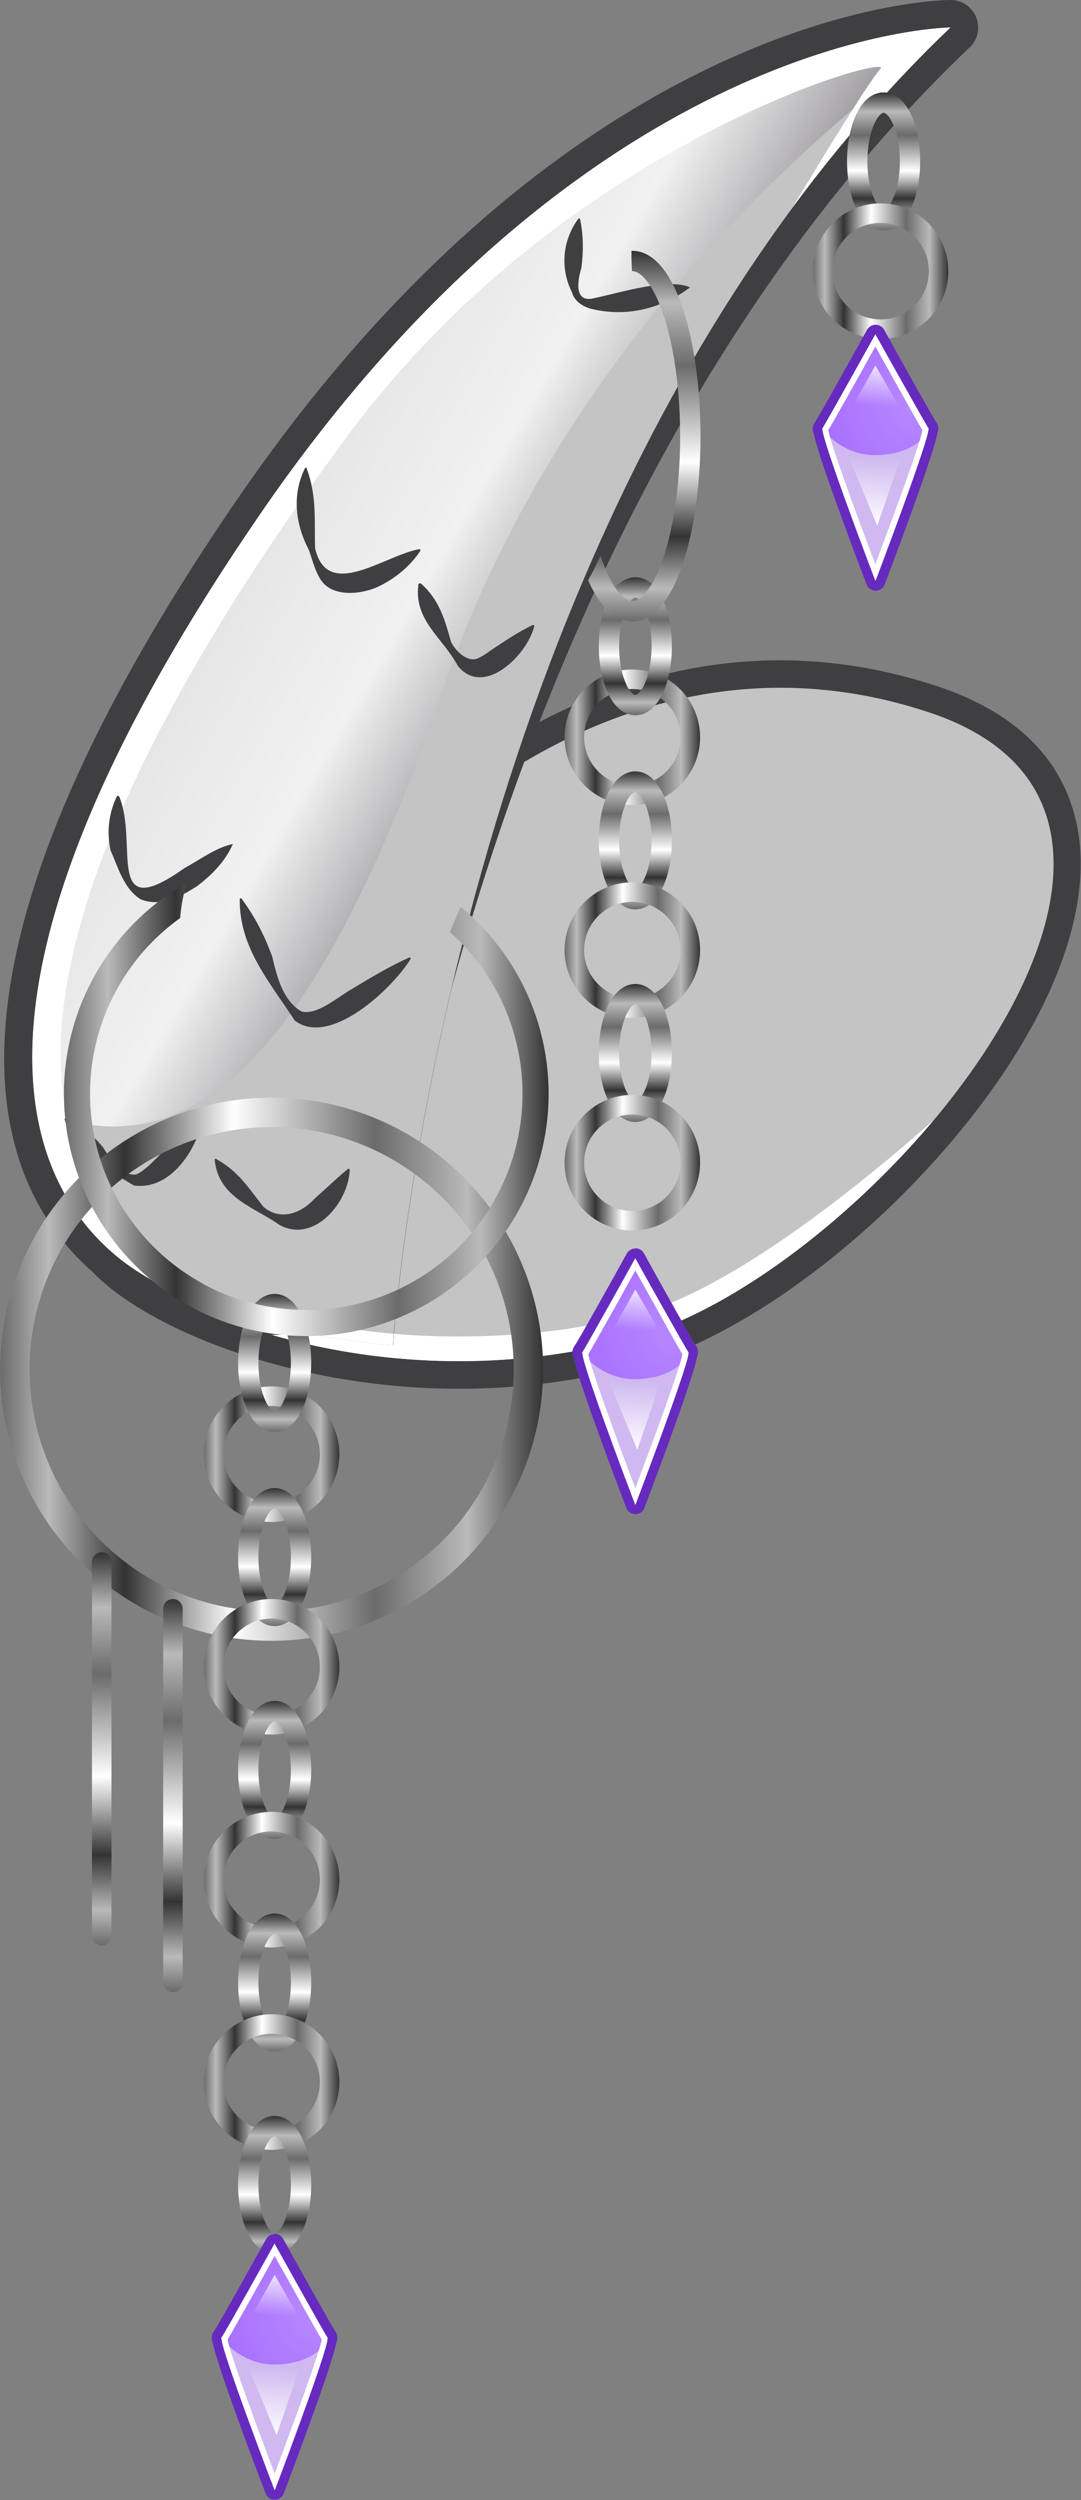 <?xml version="1.0" encoding="UTF-8"?>
<svg xmlns="http://www.w3.org/2000/svg" xmlns:xlink="http://www.w3.org/1999/xlink" viewBox="0 0 39.32 90.91">
  <rect x="0" y="0" width="39.32" height="90.91" fill="#808080" stroke="none"/>
  <defs>
          <style>
              .cls-1,
              .cls-2,
              .cls-3,
              .cls-4,
              .cls-5,
              .cls-6,
              .cls-7,
              .cls-8,
              .cls-9,
              .cls-10,
              .cls-11,
              .cls-12,
              .cls-13,
              .cls-14,
              .cls-15,
              .cls-16,
              .cls-17,
              .cls-18,
              .cls-19,
              .cls-20,
              .cls-21,
              .cls-22,
              .cls-23 {
                fill: none;
              }

              .cls-2 {
                stroke: url(#linear-gradient-27);
                stroke-width: 0.95px;
              }

              .cls-2,
              .cls-3,
              .cls-4,
              .cls-5,
              .cls-6,
              .cls-7,
              .cls-8,
              .cls-9,
              .cls-10,
              .cls-11,
              .cls-12,
              .cls-13,
              .cls-14,
              .cls-15,
              .cls-16,
              .cls-17,
              .cls-20,
              .cls-21,
              .cls-22,
              .cls-23 {
                stroke-miterlimit: 10;
              }

              .cls-3 {
                stroke: url(#linear-gradient-22);
              }

              .cls-3,
              .cls-4,
              .cls-5,
              .cls-6,
              .cls-7,
              .cls-8,
              .cls-9,
              .cls-10,
              .cls-20,
              .cls-21 {
                stroke-width: 0.74px;
                transform-origin: top right;
                animation: swingWave 2s ease-in-out forwards;
              }

              .cls-4 {
                stroke: url(#linear-gradient-20);
              }

              .cls-5 {
                stroke: url(#linear-gradient-11);
              }

              .cls-6 {
                stroke: url(#linear-gradient-13);
              }

              .cls-7 {
                stroke: url(#linear-gradient-26);
              }

              .cls-8 {
                stroke: url(#linear-gradient-28);
              }

              .cls-9 {
                stroke: url(#linear-gradient-19);
              }

              .cls-10 {
                stroke: url(#linear-gradient-15);
              }

              .cls-11 {
                stroke: url(#linear-gradient-10);
              }

              .cls-11,
              .cls-12,
              .cls-13,
              .cls-14,
              .cls-15,
              .cls-16,
              .cls-17,
              .cls-18,
              .cls-19,
              .cls-23 {
                stroke-width: 0.71px;
                transform-origin: top right;
                animation: swingWave 2s ease-in-out forwards;
              }

              .cls-12 {
                stroke: url(#linear-gradient-12);
              }

              .cls-13 {
                stroke: url(#linear-gradient-21);
              }

              .cls-14 {
                stroke: url(#linear-gradient-23);
              }

              .cls-15 {
                stroke: url(#linear-gradient-29);
              }

              .cls-16 {
                stroke: url(#linear-gradient-14);
              }

              .cls-17 {
                stroke: url(#linear-gradient-18);
              }

              .cls-24 {
                fill: url(#radial-gradient-3);
              }

              .cls-25 {
                fill: url(#radial-gradient-2);
              }

              .cls-26 {
                fill: #c4c4c4;
              }

              .cls-26,
              .cls-27 {
                mix-blend-mode: multiply;
              }

              .cls-28 {
                fill: url(#linear-gradient-3);
              }

              .cls-29 {
                fill: url(#linear-gradient-2);
              }

              .cls-18 {
                stroke: url(#linear-gradient-5);
              }

              .cls-18,
              .cls-19 {
                stroke-linecap: round;
                stroke-linejoin: round;
              }

              .cls-19 {
                stroke: url(#linear-gradient-6);
              }

              .cls-30,
              .cls-31 {
                fill: #fff;
              }

              .cls-30,
              .cls-32,
              .cls-33,
              .cls-34,
              .cls-35,
              .cls-36,
              .cls-37,
              .cls-38 {
                mix-blend-mode: overlay;
              }

              .cls-39 {
                fill: url(#radial-gradient);
              }

              .cls-40 {
                fill: url(#linear-gradient);
              }

              .cls-41 {
                isolation: isolate;
              }

              .cls-42 {
                fill: #662abf;
              }

              .cls-43 {
                clip-path: url(#clippath-1);
              }

              .cls-44 {
                fill: #3f3f42;
              }

              .cls-32 {
                fill: url(#linear-gradient-30);
              }

              .cls-33 {
                fill: url(#linear-gradient-31);
              }

              .cls-34 {
                fill: url(#linear-gradient-17);
              }

              .cls-35 {
                fill: url(#linear-gradient-16);
              }

              .cls-36 {
                fill: url(#linear-gradient-25);
              }

              .cls-37 {
                fill: url(#linear-gradient-24);
              }

              .cls-20 {
                stroke: url(#linear-gradient-8);
              }

              .cls-21 {
                stroke: url(#linear-gradient-9);
              }

              .cls-22 {
                stroke: url(#linear-gradient-4);
                stroke-width: 1.07px;
              }

              .cls-23 {
                stroke: url(#linear-gradient-7);
              }

              .cls-27 {
                fill: #cfb9f0;
              }

              .cls-45 {
                clip-path: url(#clippath);
              }

              .cls-24,
              .cls-42,
              .cls-32,
              .cls-33,
              .cls-31,
              .cls-27,
              .cls-36,
              .cls-37,
              .cls-25,
              .cls-34,
              .cls-35,
              .cls-39 {
                transform-origin: top right;
                animation: swingWave 2s ease-in-out forwards;
              }

            @keyframes swingWave {
              0% {
                transform: rotate(0deg);
              }
              40% {
                transform: rotate(8deg);
              }
              60% {
                transform: rotate(3deg);
              }
              80% {
                transform: rotate(5deg);
              }
              100% {
                transform: rotate(0deg);
              }
            }
          </style>
    <linearGradient id="linear-gradient" x1="2" y1="25.85" x2="18.13" y2="35.28" gradientUnits="userSpaceOnUse">
      <stop offset="0" stop-color="#e2e0e1"/>
      <stop offset=".43" stop-color="#f1f1f1"/>
      <stop offset=".75" stop-color="#8b888d"/>
      <stop offset="1" stop-color="#57575b"/>
    </linearGradient>
    <linearGradient id="linear-gradient-2" x1="7.75" y1="16.58" x2="24.14" y2="26.16" xlink:href="#linear-gradient"/>
    <linearGradient id="linear-gradient-3" x1="8.1" y1="16.8" x2="25.31" y2="26.85" xlink:href="#linear-gradient"/>
    <linearGradient id="linear-gradient-4" x1="-779.79" y1="49.79" x2="-760.03" y2="49.79" gradientTransform="translate(-760.03) rotate(-180) scale(1 -1)" gradientUnits="userSpaceOnUse">
      <stop offset="0" stop-color="#333"/>
      <stop offset=".14" stop-color="#bababa"/>
      <stop offset=".31" stop-color="#6b6b6b"/>
      <stop offset=".57" stop-color="#fff"/>
      <stop offset=".77" stop-color="#333"/>
      <stop offset=".91" stop-color="#bababa"/>
      <stop offset="1" stop-color="#6b6b6b"/>
    </linearGradient>
    <linearGradient id="linear-gradient-5" x1="-763.73" y1="56.44" x2="-763.73" y2="70.75" xlink:href="#linear-gradient-4"/>
    <linearGradient id="linear-gradient-6" x1="-766.33" y1="58.14" x2="-766.33" y2="72.44" xlink:href="#linear-gradient-4"/>
    <linearGradient id="linear-gradient-7" x1="-772.38" y1="52.88" x2="-767.44" y2="52.88" xlink:href="#linear-gradient-4"/>
    <linearGradient id="linear-gradient-8" x1="-770.03" y1="54.12" x2="-770.03" y2="59.13" xlink:href="#linear-gradient-4"/>
    <linearGradient id="linear-gradient-9" x1="-770.03" y1="47.05" x2="-770.03" y2="52.07" xlink:href="#linear-gradient-4"/>
    <linearGradient id="linear-gradient-10" x1="-772.38" y1="60.61" x2="-767.44" y2="60.61" xlink:href="#linear-gradient-4"/>
    <linearGradient id="linear-gradient-11" x1="-770.03" y1="61.85" x2="-770.03" y2="66.86" xlink:href="#linear-gradient-4"/>
    <linearGradient id="linear-gradient-12" x1="-772.38" y1="68.35" x2="-767.44" y2="68.35" xlink:href="#linear-gradient-4"/>
    <linearGradient id="linear-gradient-13" x1="-770.03" y1="69.59" x2="-770.03" y2="74.6" xlink:href="#linear-gradient-4"/>
    <linearGradient id="linear-gradient-14" x1="-772.38" y1="75.71" x2="-767.44" y2="75.71" xlink:href="#linear-gradient-4"/>
    <linearGradient id="linear-gradient-15" x1="-770.03" y1="76.95" x2="-770.03" y2="81.96" xlink:href="#linear-gradient-4"/>
    <radialGradient id="radial-gradient" cx="-771.66" cy="84.06" fx="-771.66" fy="84.06" r="6.92" gradientTransform="translate(-760.03) rotate(-180) scale(1 -1)" gradientUnits="userSpaceOnUse">
      <stop offset="0" stop-color="#b88aff"/>
      <stop offset="1" stop-color="#9a57ff"/>
    </radialGradient>
    <linearGradient id="linear-gradient-16" x1="-769.76" y1="88.62" x2="-769.92" y2="86.05" gradientTransform="translate(-760.03) rotate(-180) scale(1 -1)" gradientUnits="userSpaceOnUse">
      <stop offset="0" stop-color="#fff"/>
      <stop offset="1" stop-color="#fff" stop-opacity="0"/>
    </linearGradient>
    <linearGradient id="linear-gradient-17" x1="-770.16" y1="82.35" x2="-770.08" y2="84.19" xlink:href="#linear-gradient-16"/>
    <linearGradient id="linear-gradient-18" x1="-785.5" y1="26.81" x2="-780.56" y2="26.81" xlink:href="#linear-gradient-4"/>
    <linearGradient id="linear-gradient-19" x1="-783.15" y1="28.05" x2="-783.15" y2="33.06" xlink:href="#linear-gradient-4"/>
    <linearGradient id="linear-gradient-20" x1="-783.15" y1="20.99" x2="-783.15" y2="26" xlink:href="#linear-gradient-4"/>
    <linearGradient id="linear-gradient-21" x1="-785.5" y1="34.55" x2="-780.56" y2="34.55" xlink:href="#linear-gradient-4"/>
    <linearGradient id="linear-gradient-22" x1="-783.15" y1="35.79" x2="-783.15" y2="40.8" xlink:href="#linear-gradient-4"/>
    <linearGradient id="linear-gradient-23" x1="-785.5" y1="42.28" x2="-780.56" y2="42.28" xlink:href="#linear-gradient-4"/>
    <radialGradient id="radial-gradient-2" cx="-784.78" cy="48.23" fx="-784.78" fy="48.23" r="6.92" xlink:href="#radial-gradient"/>
    <linearGradient id="linear-gradient-24" x1="-782.88" y1="52.79" x2="-783.03" y2="50.22" xlink:href="#linear-gradient-16"/>
    <linearGradient id="linear-gradient-25" x1="-783.27" y1="46.51" x2="-783.2" y2="48.36" xlink:href="#linear-gradient-16"/>
    <clipPath id="clippath">
      <path class="cls-1" d="M23,8.5s-.18,1.55.32,3.46-.64,7.96-2.73,10.28,3.55,1.36,4.09.91,3.18-3.59,3-4.91.59-7.05.55-7.96-1.64-4-2.18-4.27-5.55-.27-5.55-.27"/>
    </clipPath>
    <linearGradient id="linear-gradient-26" x1="-783.03" y1="9.12" x2="-783.03" y2="22.61" xlink:href="#linear-gradient-4"/>
    <clipPath id="clippath-1">
      <path class="cls-1" d="M17,32.43s-1,2.08-1.64,4.49-5.77,1.03-7.59-.26-1.68-5.38.86-7.11S.11,30.39.53,38.7s5.17,12.75,7.91,12.64,7.69-1.01,9.19-1.93,4.24-4.61,4.17-6.07c-.07-1.46-.26-7.05-.35-8.14s-2.96-4.64-2.96-4.64"/>
    </clipPath>
    <linearGradient id="linear-gradient-27" x1="-779.99" y1="39.77" x2="-762.36" y2="39.77" xlink:href="#linear-gradient-4"/>
    <linearGradient id="linear-gradient-28" x1="-792.18" y1="3.36" x2="-792.18" y2="8.37" xlink:href="#linear-gradient-4"/>
    <linearGradient id="linear-gradient-29" x1="-794.53" y1="9.86" x2="-789.59" y2="9.86" xlink:href="#linear-gradient-4"/>
    <radialGradient id="radial-gradient-3" cx="-793.51" cy="14.63" fx="-793.51" fy="14.63" r="6.92" xlink:href="#radial-gradient"/>
    <linearGradient id="linear-gradient-30" x1="-791.61" y1="19.19" x2="-791.77" y2="16.62" xlink:href="#linear-gradient-16"/>
    <linearGradient id="linear-gradient-31" x1="-792.01" y1="12.91" x2="-791.93" y2="14.76" xlink:href="#linear-gradient-16"/>
  </defs>
  <g class="cls-41">
    <g id="Layer_2" data-name="Layer 2">
      <g id="Layer_1-2" data-name="Layer 1">
        <g>
          <g>
            <path class="cls-40" d="M16.7,50c-5.93,0-11.12-2.12-12.99-4.12-.45-.48-.53-1.2-.23-2.12,1.25-3.94,9.54-11.69,9.9-12.02.03-.04,1.85-2.23,5.01-4.19,3.23-2.01,6.6-3.04,10.01-3.04,1.86,0,3.74.31,5.58.93,2.5.84,4.06,2.27,4.62,4.26.84,2.98-.69,7.1-4.21,11.32-3.35,3.99-7.74,7.17-11.21,8.12-2.09.57-4.27.86-6.47.86Z"/>
            <path class="cls-44" d="M28.39,25.01c1.7,0,3.52.27,5.42.9,7.01,2.34,4.88,9.16.19,14.78l-.02.02c-3.16,3.77-7.47,6.99-10.94,7.94-2.18.6-4.32.85-6.34.85-6.01,0-10.97-2.19-12.63-3.97-.34-.36-.35-.92-.12-1.62,1.23-3.86,9.76-11.81,9.76-11.81,0,0,1.81-2.19,4.93-4.13,2.5-1.56,5.84-2.96,9.75-2.96M28.39,24.01h0c-3.51,0-6.97,1.05-10.28,3.11-2.99,1.86-4.82,3.92-5.13,4.29-.75.7-8.73,8.24-9.99,12.2-.45,1.37-.06,2.18.35,2.61,1.94,2.07,7.28,4.28,13.35,4.28,2.25,0,4.48-.3,6.61-.88,3.55-.97,8.03-4.2,11.42-8.24.02-.02.03-.04.04-.05,3.63-4.35,5.2-8.64,4.3-11.78-.61-2.16-2.28-3.7-4.95-4.59-1.89-.63-3.83-.95-5.74-.95h0Z"/>
          </g>
          <path class="cls-26" d="M34,40.69l-.02.02c-3.16,3.77-7.47,6.99-10.94,7.94-8.64,2.37-16.75-.75-18.97-3.12-.34-.36-.35-.92-.12-1.62,1.23-3.86,9.76-11.81,9.76-11.81,0,0,1.81-2.19,4.93-4.13,3.59-2.24,8.9-4.15,15.17-2.06,7.01,2.34,4.88,9.16.19,14.78Z"/>
          <path class="cls-30" d="M33.98,40.71c-3.16,3.77-7.47,6.99-10.94,7.94-8.64,2.37-16.75-.75-18.97-3.12-.34-.36-.35-.92-.12-1.62,2.27,2.94,6.35,4.25,10.37,4.59,3.94.34,7.83-.23,9.97-1.08,3.55-1.4,8.09-5.28,9.69-6.71Z"/>
        </g>
        <g>
          <g>
            <g>
              <path class="cls-29" d="M10.06,48.04c-2.25,0-4.24-.58-5.73-1.67-3.6-2.62-7.78-9.73,4.7-27.92C21.13.8,34.03.5,34.57.5h0c.2,0,.39.12.46.31.08.19.03.41-.12.55C16.96,18.49,13.58,46.97,13.55,47.26c-.02.2-.17.37-.37.43-.05.01-1.36.36-3.12.36h0Z"/>
              <path class="cls-44" d="M34.57,1h0M34.57,1C16.26,18.46,13.05,47.2,13.05,47.2c0,0-1.28.34-2.99.34s-3.72-.32-5.44-1.57c-3.5-2.55-7.28-9.59,4.82-27.24C21.54,1.09,34.57,1,34.57,1M34.57,0s0,0,0,0c-.55,0-13.7.3-25.95,18.17C-4.1,36.72.29,44.06,4.03,46.78c1.58,1.15,3.67,1.76,6.03,1.76,1.82,0,3.19-.36,3.25-.38.4-.11.69-.45.74-.85.03-.28,3.39-28.56,21.19-45.56.21-.18.34-.45.34-.75,0-.55-.45-1-1-1h0ZM34.57,2h0,0Z"/>
            </g>
            <path class="cls-28" d="M34.57,1c-.3.29-.6.58-.9.88h0c-1.77,1.79-3.38,3.69-4.84,5.67-4.77,6.46-8.01,13.77-10.18,20.42-3.27,10.03-4.15,18.57-4.32,20.53-.02.28-.03.42-.03.42,0,0-6.17-.41-9.67-2.95-.18-.13-.37-.28-.55-.44-1.21-1.06-2.35-2.7-2.74-5.18-.69-4.27.86-11.04,8.11-21.62C21.53,1.09,34.57,1,34.57,1Z"/>
            <path class="cls-26" d="M33.66,1.89c-1.77,1.78-3.38,3.68-4.84,5.66-4.77,6.46-8.01,13.77-10.18,20.42-3.27,10.03-4.15,18.57-4.32,20.53-.02.28-.03.42-.03.42,0,0-6.17-.41-9.67-2.95-.18-.13-.37-.28-.55-.44-1.21-1.06-2.35-2.7-2.74-5.18,5.53,2.33,10.18-1.83,14.81-15.34C20.45,12.43,30.17,4.44,33.66,1.89Z"/>
            <path class="cls-30" d="M34.57,1c-2.13,2.03-4.04,4.24-5.75,6.55,1.31-2.17,2.86-4.69,3.2-5.04.63-.64-11.41,2.61-19.34,13.29S-.62,37.68,3.79,43.71c.05.07.1.13.16.2,2.27,2.94,6.35,4.25,10.37,4.59-.02.28-.03.42-.03.42,0,0-6.17-.41-9.67-2.95-.18-.13-.37-.28-.55-.44-3.3-2.88-6.09-10.09,5.37-26.8C21.53,1.09,34.57,1,34.57,1Z"/>
            <path class="cls-44" d="M21.1,7.97c.13.63.12,1.2.05,1.76-.14.46-.29,1.31.47,1.11.93-.19,2.67-.75,3.48-.39-1.02.76-2.25,1.08-3.51.8-.33-.06-.7-.28-.78-.61-.44-.87-.36-1.88.22-2.68.02-.03.07-.02.07.02h0Z"/>
            <path class="cls-44" d="M11.16,17.05c.37.99.27,1.9.3,2.88.44,1.94,2.52.27,3.78.04.03-.01.07.03.05.06-.39.58-.93,1.02-1.57,1.32-.64.28-1.74.39-2.12-.38-.18-.33-.25-.66-.37-.98-.48-.92-.62-1.98-.14-2.96.01-.03.07-.03.07,0h0Z"/>
            <path class="cls-44" d="M15.3,21.21c.69.6.88,1.34,1.11,2.14.18.36.65.79,1.03.56.18-.08.36-.23.56-.36.41-.27.85-.57,1.37-.82.03-.02.07.01.06.05-.26,1.05-1.84,2.6-2.78,1.43-.54-1.02-1.61-1.65-1.43-2.96,0-.03.05-.05.07-.03h0Z"/>
            <path class="cls-44" d="M4.33,28.95c.73,1.72-.57,4.71,2.39,2.61.53-.28,1.12-.74,1.75-.87-.27.63-.77,1.13-1.31,1.54-.59.37-1.3.77-2.05.47-.62-.4-.81-1.16-1.09-1.78-.14-.66-.07-1.34.23-1.96.02-.03.06-.03.07,0h0Z"/>
            <path class="cls-44" d="M8.78,32.67c.5.67.85,1.37,1.12,2.11.17.72.39,1.62,1.07,2,.57.15,1.3-.52,1.82-.81.66-.4,1.34-.81,2.09-1.15.03-.02.07.02.05.06-.67,1.08-2.93,3.21-4.21,2.23-.9-1.39-2.02-2.65-2-4.41,0-.04.05-.05.07-.02h0Z"/>
            <path class="cls-44" d="M2.41,40.66c.56.27.98.63,1.34,1.06.25.42.65,1.04,1.19.99.61-.21,1.8-1.96,2.44-2.01-.25,1.13-1.17,2.58-2.5,2.41-.6-.33-.98-.65-1.57-.95-.46-.37-.8-.86-.96-1.46,0-.03.03-.06.06-.05h0Z"/>
            <path class="cls-44" d="M7.87,42.15c.81.44,1.19,1.08,1.71,1.73.6.52,1.36.26,1.87-.3.37-.32.74-.69,1.2-1.07.03-.03.07,0,.07.03-.04,1.18-1.29,2.68-2.54,2.01-.96-.67-2.23-1-2.37-2.37,0-.03.03-.06.06-.04h0Z"/>
          </g>
          <g>
            <circle class="cls-22" cx="9.88" cy="49.79" r="9.34"/>
            <g>
              <line class="cls-18" x1="3.7" y1="56.8" x2="3.7" y2="70.39"/>
              <line class="cls-19" x1="6.29" y1="58.5" x2="6.29" y2="72.09"/>
            </g>
            <g>
              <g>
                <circle class="cls-23" cx="9.88" cy="52.88" r="2.11"/>
                <ellipse class="cls-20" cx="9.99" cy="56.62" rx=".96" ry="2.14"/>
                <ellipse class="cls-21" cx="9.99" cy="49.56" rx=".96" ry="2.14"/>
                <circle class="cls-11" cx="9.88" cy="60.61" r="2.11"/>
                <ellipse class="cls-5" cx="9.99" cy="64.36" rx=".96" ry="2.14"/>
                <circle class="cls-12" cx="9.88" cy="68.35" r="2.11"/>
                <ellipse class="cls-6" cx="9.99" cy="72.09" rx=".96" ry="2.14"/>
                <circle class="cls-16" cx="9.88" cy="75.71" r="2.11"/>
                <ellipse class="cls-10" cx="9.99" cy="79.45" rx=".96" ry="2.14"/>
              </g>
              <g>
                <g>
                  <path class="cls-39" d="M10,90.73c-.07,0-.14-.04-.17-.11-.07-.19-1.82-4.76-1.92-5.51,0-.05,0-.2.04-.24.08-.11,1.18-2.08,1.89-3.37.03-.06.09-.09.16-.09h0c.06,0,.12.04.16.09.72,1.29,1.81,3.25,1.91,3.38.08.07.04.18,0,.3-.17.87-1.83,5.24-1.9,5.43-.03.07-.09.11-.17.11h0Z"/>
                  <path class="cls-42" d="M9.99,81.59s1.8,3.23,1.92,3.41c.01.01,0,.06-.03.14-.17.88-1.9,5.41-1.9,5.41,0,0-1.81-4.73-1.91-5.47-.03-.04-.03-.07-.01-.09.13-.17,1.92-3.41,1.92-3.41M9.99,81.24c-.13,0-.25.07-.31.18-.67,1.21-1.77,3.18-1.9,3.36-.08.1-.11.25-.04.41.18.92,1.74,5.01,1.92,5.48.05.14.19.23.33.23h0c.15,0,.28-.09.33-.23.07-.19,1.74-4.57,1.91-5.47.03-.08.09-.27-.04-.43-.13-.2-1.23-2.16-1.89-3.36-.06-.11-.18-.18-.31-.18h0Z"/>
                </g>
                <path class="cls-27" d="M8.09,85.08c.1.74,1.91,5.47,1.91,5.47,0,0,1.72-4.53,1.9-5.41-.2.31-.74.83-1.9.84-.85.01-1.5-.44-1.91-.9Z"/>
                <g class="cls-38">
                  <path class="cls-31" d="M9.99,82.03c.45.8,1.48,2.66,1.71,3.04-.06.44-1.01,3.01-1.71,4.88-.71-1.87-1.65-4.44-1.71-4.88.23-.38,1.27-2.24,1.71-3.04M9.99,81.59s-1.8,3.23-1.93,3.41c-.13.18,1.93,5.55,1.93,5.55,0,0,2.05-5.37,1.92-5.55-.13-.18-1.92-3.41-1.92-3.41h0Z"/>
                </g>
                <polyline class="cls-35" points="11.18 85.29 10.06 88.55 8.68 85.23"/>
                <polyline class="cls-34" points="11.26 84.93 9.99 82.72 8.77 84.9"/>
              </g>
            </g>
          </g>
          <g>
            <g>
              <circle class="cls-17" cx="23" cy="26.81" r="2.11"/>
              <ellipse class="cls-9" cx="23.11" cy="30.56" rx=".96" ry="2.14"/>
              <ellipse class="cls-4" cx="23.11" cy="23.5" rx=".96" ry="2.14"/>
              <circle class="cls-13" cx="23" cy="34.55" r="2.11"/>
              <ellipse class="cls-3" cx="23.11" cy="38.29" rx=".96" ry="2.14"/>
              <circle class="cls-14" cx="23" cy="42.28" r="2.11"/>
            </g>
            <g>
              <g>
                <path class="cls-25" d="M23.11,54.9c-.07,0-.14-.05-.17-.11-.07-.19-1.82-4.76-1.92-5.51,0-.06,0-.2.04-.24.08-.11,1.18-2.07,1.89-3.36.03-.06.09-.09.16-.09s.12.04.16.09c.72,1.29,1.82,3.25,1.91,3.39.07.07.04.18,0,.31-.17.87-1.83,5.24-1.9,5.42-.03.07-.09.11-.17.11h0Z"/>
                <path class="cls-42" d="M23.11,45.76s1.8,3.23,1.92,3.41c.01.01,0,.06-.03.14-.17.88-1.9,5.41-1.9,5.41,0,0-1.81-4.73-1.91-5.47-.03-.04-.03-.07-.01-.09.13-.17,1.92-3.41,1.92-3.41M23.11,45.4c-.13,0-.25.07-.31.18-.67,1.21-1.77,3.18-1.9,3.36-.08.1-.11.25-.04.41.18.92,1.74,5.01,1.92,5.48.05.14.19.23.33.23h0c.15,0,.28-.09.33-.23.07-.19,1.74-4.57,1.91-5.47.03-.08.09-.27-.04-.43-.13-.2-1.23-2.16-1.89-3.36-.06-.11-.18-.18-.31-.18h0Z"/>
              </g>
              <path class="cls-27" d="M21.2,49.25c.1.74,1.91,5.47,1.91,5.47,0,0,1.72-4.53,1.9-5.41-.2.31-.74.83-1.9.84-.85.01-1.5-.44-1.91-.9Z"/>
              <g class="cls-38">
                <path class="cls-31" d="M23.11,46.2c.45.8,1.48,2.66,1.71,3.04-.06.44-1.01,3.01-1.71,4.88-.71-1.87-1.65-4.44-1.71-4.88.23-.38,1.27-2.24,1.71-3.04M23.11,45.76s-1.8,3.23-1.92,3.41c-.13.18,1.92,5.55,1.92,5.55,0,0,2.05-5.37,1.93-5.55-.13-.18-1.93-3.41-1.93-3.41h0Z"/>
              </g>
              <polyline class="cls-37" points="24.3 49.46 23.18 52.72 21.8 49.4"/>
              <polyline class="cls-36" points="24.38 49.1 23.11 46.89 21.88 49.07"/>
            </g>
          </g>
          <g class="cls-45">
            <ellipse class="cls-7" cx="23" cy="15.86" rx="2.11" ry="6.37"/>
          </g>
          <g class="cls-43">
            <circle class="cls-2" cx="11.14" cy="39.77" r="8.34"/>
          </g>
          <g>
            <ellipse class="cls-8" cx="32.14" cy="5.87" rx=".96" ry="2.14"/>
            <circle class="cls-15" cx="32.03" cy="9.86" r="2.11"/>
            <g>
              <g>
                <path class="cls-24" d="M31.85,21.3c-.07,0-.14-.05-.17-.11-.07-.19-1.82-4.76-1.92-5.51,0-.06,0-.2.04-.24.08-.11,1.18-2.07,1.89-3.36.03-.06.09-.09.16-.09h0c.06,0,.12.04.16.09.72,1.29,1.81,3.25,1.91,3.39.08.07.04.18,0,.3-.17.87-1.83,5.24-1.9,5.43-.03.07-.09.11-.17.11h0Z"/>
                <path class="cls-42" d="M31.85,12.16s1.8,3.23,1.92,3.41c.01.01,0,.06-.03.14-.17.88-1.9,5.41-1.9,5.41,0,0-1.81-4.73-1.91-5.47-.03-.04-.03-.07-.01-.09.13-.17,1.92-3.41,1.92-3.41M31.85,11.81c-.13,0-.25.07-.31.18-.67,1.21-1.77,3.18-1.9,3.37-.08.1-.11.25-.04.41.18.92,1.74,5.01,1.92,5.48.05.14.19.23.33.23h0c.15,0,.28-.09.33-.23.07-.19,1.74-4.57,1.91-5.47.03-.08.09-.27-.04-.43-.13-.2-1.23-2.16-1.89-3.36-.06-.11-.18-.18-.31-.18h0Z"/>
              </g>
              <path class="cls-27" d="M29.94,15.65c.1.74,1.91,5.47,1.91,5.47,0,0,1.72-4.53,1.9-5.41-.2.31-.74.83-1.9.84-.85.01-1.5-.44-1.91-.9Z"/>
              <g class="cls-38">
                <path class="cls-31" d="M31.84,12.6c.45.8,1.48,2.66,1.71,3.04-.06.44-1.01,3.01-1.71,4.88-.71-1.87-1.65-4.44-1.71-4.88.23-.38,1.27-2.24,1.71-3.04M31.84,12.16s-1.8,3.23-1.92,3.41c-.13.18,1.92,5.55,1.92,5.55,0,0,2.05-5.37,1.93-5.55-.13-.18-1.93-3.41-1.93-3.41h0Z"/>
              </g>
              <polyline class="cls-32" points="33.03 15.86 31.91 19.12 30.53 15.8"/>
              <polyline class="cls-33" points="33.12 15.5 31.84 13.29 30.62 15.47"/>
            </g>
          </g>
        </g>
      </g>
    </g>
  </g>
</svg>
